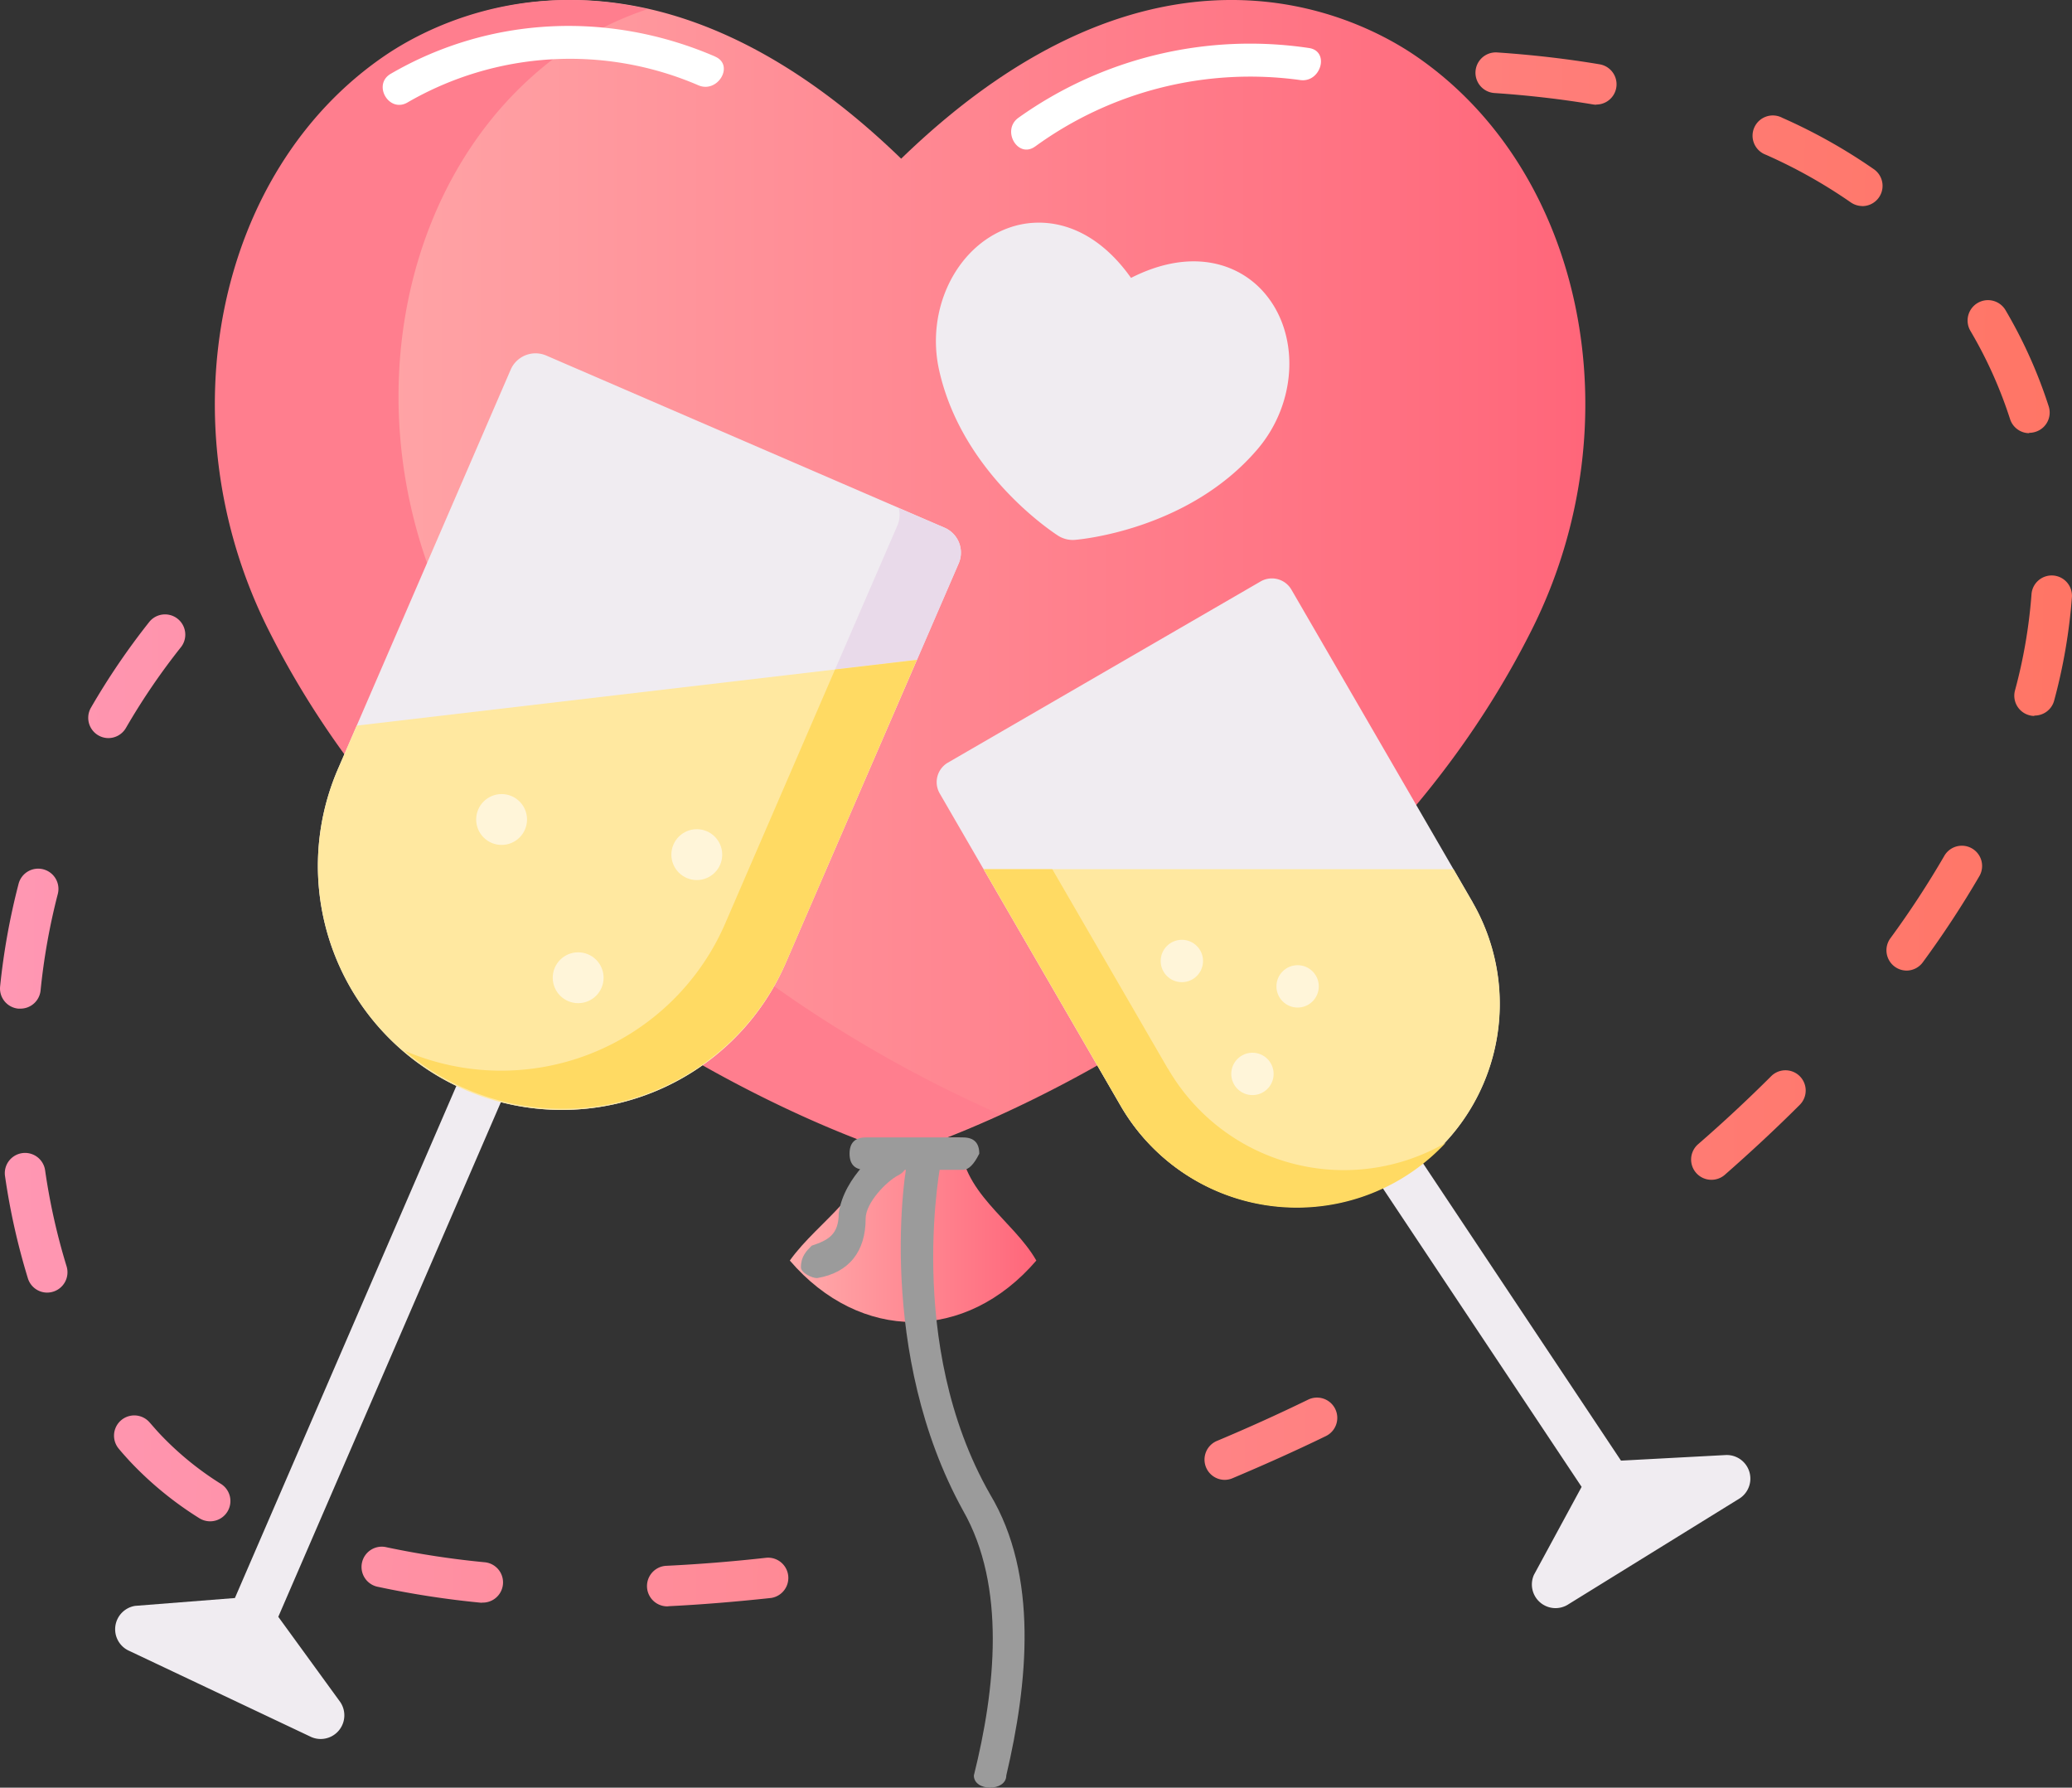 <svg xmlns="http://www.w3.org/2000/svg" xmlns:xlink="http://www.w3.org/1999/xlink" viewBox="0 0 561.54 484.4"><rect x="0" y="0" width="561.54" height="484.4" fill="#333333" stroke="none"/><defs><style>.cls-1{fill:#f0ecf1;}.cls-2{fill:url(#Безымянный_градиент_45);}.cls-3{fill:url(#Безымянный_градиент_45-2);}.cls-4{fill:#ff7e8e;}.cls-5{fill:#9b9b9b;}.cls-6{fill:#ffe8a0;}.cls-7{fill:#ffda63;}.cls-8{fill:#fff5d9;}.cls-9{fill:#e9daea;}.cls-10{fill:url(#Безымянный_градиент_72);}.cls-11{fill:#fff;}</style><linearGradient id="Безымянный_градиент_45" x1="214.05" y1="333.24" x2="280.86" y2="333.24" gradientUnits="userSpaceOnUse"><stop offset="0" stop-color="#ffacac"/><stop offset="1" stop-color="#ff667a"/></linearGradient><linearGradient id="Безымянный_градиент_45-2" x1="58.82" y1="155.87" x2="429.64" y2="155.87" xlink:href="#Безымянный_градиент_45"/><linearGradient id="Безымянный_градиент_72" x1="-22.51" y1="191.96" x2="537.55" y2="191.96" gradientTransform="matrix(1, 0.01, -0.01, 1, 25.73, 29.18)" gradientUnits="userSpaceOnUse"><stop offset="0" stop-color="#ff97b3"/><stop offset="1" stop-color="#ff7565"/></linearGradient></defs><title>Ресурс 9</title><g id="Слой_2" data-name="Слой 2"><g id="Слой_1-2" data-name="Слой 1"><path class="cls-1" d="M417.42,434.23a6.4,6.4,0,0,1-1.69-7.52l12.91-23.81L341.81,272.5a6.41,6.41,0,0,1,10.67-7.1l86.83,130.39,28.47-1.52A6.4,6.4,0,0,1,471.51,406l-46.39,28.68A6.4,6.4,0,0,1,417.42,434.23Z"/><path class="cls-2" d="M280.86,341.57c-19.09,22.22-47.72,22.22-66.81,0,7.95-11.11,22.27-18.51,22.27-33.33h23.86C260.18,323.06,274.5,330.46,280.86,341.57Z"/><path class="cls-3" d="M383.57,15.09C367.78,4.33,313.08-23.7,244.23,43,175.37-23.69,120.68,4.33,104.88,15.09c-45.72,31.16-59.62,99.4-31.65,155.34C123.77,271.51,234.3,309.33,239,310.89a16.62,16.62,0,0,0,10.48,0c4.68-1.56,115.22-39.38,165.76-140.46C443.2,114.49,429.3,46.25,383.57,15.09Z"/><path class="cls-4" d="M122.42,168.31C94.45,112.37,108.35,44.13,154.07,13A87.46,87.46,0,0,1,175.5,2.48c-35.27-8.12-61.14,5.75-71.21,12.61C58.57,46.25,44.67,114.48,72.64,170.43c50.54,101.08,161.07,138.9,165.75,140.46a16.8,16.8,0,0,0,10.49,0c1.21-.41,9.51-3.24,22-9C236.89,287,161.62,246.71,122.42,168.31Z"/><path class="cls-5" d="M261,317H234.63c-2.92,0-4.39-1.46-4.39-4.39s1.47-4.4,4.39-4.4H261q4.39,0,4.4,4.4C263.93,315.57,262.47,317,261,317Z"/><path class="cls-5" d="M221.45,346.33c-1.47,0-4.39-1.46-4.39-2.93,0-2.93,1.46-4.39,2.92-5.86,4.4-1.46,7.33-2.93,7.33-8.79C228.77,318.5,239,311.17,239,311.17c1.46-1.46,4.39-1.46,5.86,1.47,1.46,1.46,1.46,4.39-1.47,5.86s-8.79,7.32-8.79,11.72c0,8.79-4.39,14.65-13.18,16.11Z"/><path class="cls-5" d="M263.93,481.1c0,4.4,8.79,4.4,8.79,0,5.86-24.9,8.79-54.2-4.39-76.17-23.44-41-13.19-90.83-13.19-90.83v-1.46h-8.79c-1.46,4.39-8.79,54.2,14.65,96.68C272.72,429.83,269.79,457.66,263.93,481.1Z"/><path class="cls-1" d="M399.12,244.52,350,159.79a6.12,6.12,0,0,0-8.37-2.23l-84.73,49.09a6.11,6.11,0,0,0-2.22,8.36l49.08,84.73a55.08,55.08,0,0,0,95.32-55.22Z"/><path class="cls-6" d="M393.91,235.53H266.6l37.2,64.21a55.08,55.08,0,0,0,95.32-55.22Z"/><path class="cls-7" d="M316.52,289.61l-31.33-54.08H266.6l37.2,64.21a55.07,55.07,0,0,0,88,9.93,55.09,55.09,0,0,1-75.24-20.06Z"/><circle class="cls-8" cx="320.3" cy="260.4" r="5.74"/><circle class="cls-8" cx="351.67" cy="267.28" r="5.74"/><circle class="cls-8" cx="339.43" cy="291" r="5.74"/><path class="cls-1" d="M31.26,440.66a6.42,6.42,0,0,1,5.4-5.52l27-2.12,62.19-143.78a6.41,6.41,0,0,1,11.77,5.09L75.42,438.11l16.77,23.06a6.41,6.41,0,0,1-7.82,9.52l-49.3-23.33A6.4,6.4,0,0,1,31.26,440.66Z"/><path class="cls-1" d="M91.73,208.06,138.4,100.17a7.34,7.34,0,0,1,9.66-3.82L256,143a7.35,7.35,0,0,1,3.82,9.66L213.1,260.56a66.12,66.12,0,1,1-121.37-52.5Z"/><path class="cls-9" d="M226.31,181.41l16.89-39a7.35,7.35,0,0,0,.37-4.72L256,143a7.35,7.35,0,0,1,3.82,9.66l-11.3,26.14Z"/><path class="cls-6" d="M96.68,196.62l151.79-17.81L213.1,260.56a66.12,66.12,0,1,1-121.37-52.5Z"/><path class="cls-7" d="M196.53,250.26l29.78-68.85,22.16-2.6L213.1,260.56a66.1,66.1,0,0,1-103.48,24.15,66.16,66.16,0,0,0,86.91-34.45Z"/><circle class="cls-8" cx="156.69" cy="264.94" r="6.89"/><circle class="cls-8" cx="135.94" cy="222.06" r="6.89"/><circle class="cls-8" cx="188.84" cy="231.58" r="6.89"/><path class="cls-1" d="M342.34,79c-6.79-7.6-19.45-12-35.82-3.7-10.62-15-23.85-17-33.4-13.46C259,67.05,250.85,84,254.53,100.37c6.29,28.07,31.22,44.13,32.27,44.81a7.4,7.4,0,0,0,4.51,1.11c1.25-.1,30.79-2.66,49.47-24.54C351.68,109,352.37,90.19,342.34,79Z"/><path class="cls-10" d="M180.94,435.28a5.49,5.49,0,0,1-.19-11c8.82-.43,17.91-1.16,27-2.18A5.49,5.49,0,0,1,209,433c-9.33,1-18.65,1.79-27.7,2.23Zm-50.25-1-.46,0A246.86,246.86,0,0,1,102.5,430a5.49,5.49,0,1,1,2.3-10.73,238.94,238.94,0,0,0,26.49,4.05,5.48,5.48,0,0,1-.6,10.94ZM56.85,412.23a5.53,5.53,0,0,1-2.85-.85,94.56,94.56,0,0,1-18.9-15.51c-1-1.1-2.05-2.25-3-3.42a5.49,5.49,0,0,1,8.36-7.11c.89,1,1.8,2.07,2.73,3.07a83.64,83.64,0,0,0,16.7,13.69,5.49,5.49,0,0,1-3,10.13Zm275-11.23a5.49,5.49,0,0,1-2.05-10.55c8.25-3.46,16.57-7.22,24.73-11.19a5.49,5.49,0,0,1,4.8,9.88C351,393.19,342.46,397,334,400.57A5.45,5.45,0,0,1,331.83,401ZM12.73,350.26a5.48,5.48,0,0,1-5.17-3.86,183.53,183.53,0,0,1-6.18-27.58,5.49,5.49,0,1,1,10.86-1.6,172,172,0,0,0,5.81,25.93A5.5,5.5,0,0,1,14.43,350,5.59,5.59,0,0,1,12.73,350.26Zm451-30.57a5.49,5.49,0,0,1-3.53-9.63c6.91-6,13.58-12.22,19.81-18.44a5.48,5.48,0,1,1,7.75,7.76c-6.41,6.4-13.26,12.78-20.36,19A5.51,5.51,0,0,1,463.7,319.69ZM5.42,273.31a3.87,3.87,0,0,1-.48,0,5.48,5.48,0,0,1-4.91-6,185.1,185.1,0,0,1,5-27.8,5.49,5.49,0,1,1,10.63,2.75A173.73,173.73,0,0,0,11,268.37,5.48,5.48,0,0,1,5.42,273.31ZM516.65,263a5.5,5.5,0,0,1-4.34-8.74A250.48,250.48,0,0,0,527,231.8a5.49,5.49,0,0,1,9.5,5.5,265.41,265.41,0,0,1-15.37,23.42A5.49,5.49,0,0,1,516.65,263ZM29.32,200a5.43,5.43,0,0,1-2.67-.74,5.49,5.49,0,0,1-2-7.5,192.5,192.5,0,0,1,15.89-23.34,5.49,5.49,0,0,1,8.59,6.83,180.58,180.58,0,0,0-15,22A5.5,5.5,0,0,1,29.32,200Zm522-6a4.84,4.84,0,0,1-1.35-.19,5.48,5.48,0,0,1-3.88-6.72,139.27,139.27,0,0,0,4.47-26,5.49,5.49,0,1,1,10.95.8,150.11,150.11,0,0,1-4.82,28A5.48,5.48,0,0,1,551.34,193.9Zm-1.41-76.62a5.49,5.49,0,0,1-5.15-3.8,118.64,118.64,0,0,0-10.72-23.87A5.49,5.49,0,0,1,543.5,84a129.43,129.43,0,0,1,11.72,26.09,5.47,5.47,0,0,1-3.53,6.91A5.38,5.38,0,0,1,549.93,117.28ZM504.64,55.83a5.57,5.57,0,0,1-3.07-1,138.52,138.52,0,0,0-23-12.9,5.49,5.49,0,1,1,4.47-10,149,149,0,0,1,24.8,13.92,5.49,5.49,0,0,1-3.22,10ZM432.58,28.38a6.25,6.25,0,0,1-.85-.08c-8.5-1.43-17.49-2.47-26.71-3.09a5.49,5.49,0,0,1,.73-11c9.59.65,18.94,1.73,27.8,3.22a5.49,5.49,0,0,1-1,10.9Z"/><path class="cls-11" d="M280.55,39.69a99.15,99.15,0,0,1,71.8-18c5.66.82,8.11-7.85,2.39-8.68A108.13,108.13,0,0,0,276,31.92c-4.66,3.36-.17,11.17,4.54,7.77Z"/><path class="cls-11" d="M193.81,15.32C165.26,3,132.93,4.28,105.89,20c-5,2.91-.48,10.69,4.54,7.77a87.9,87.9,0,0,1,78.84-4.66c5.26,2.27,9.85-5.48,4.54-7.77Z"/></g></g></svg>